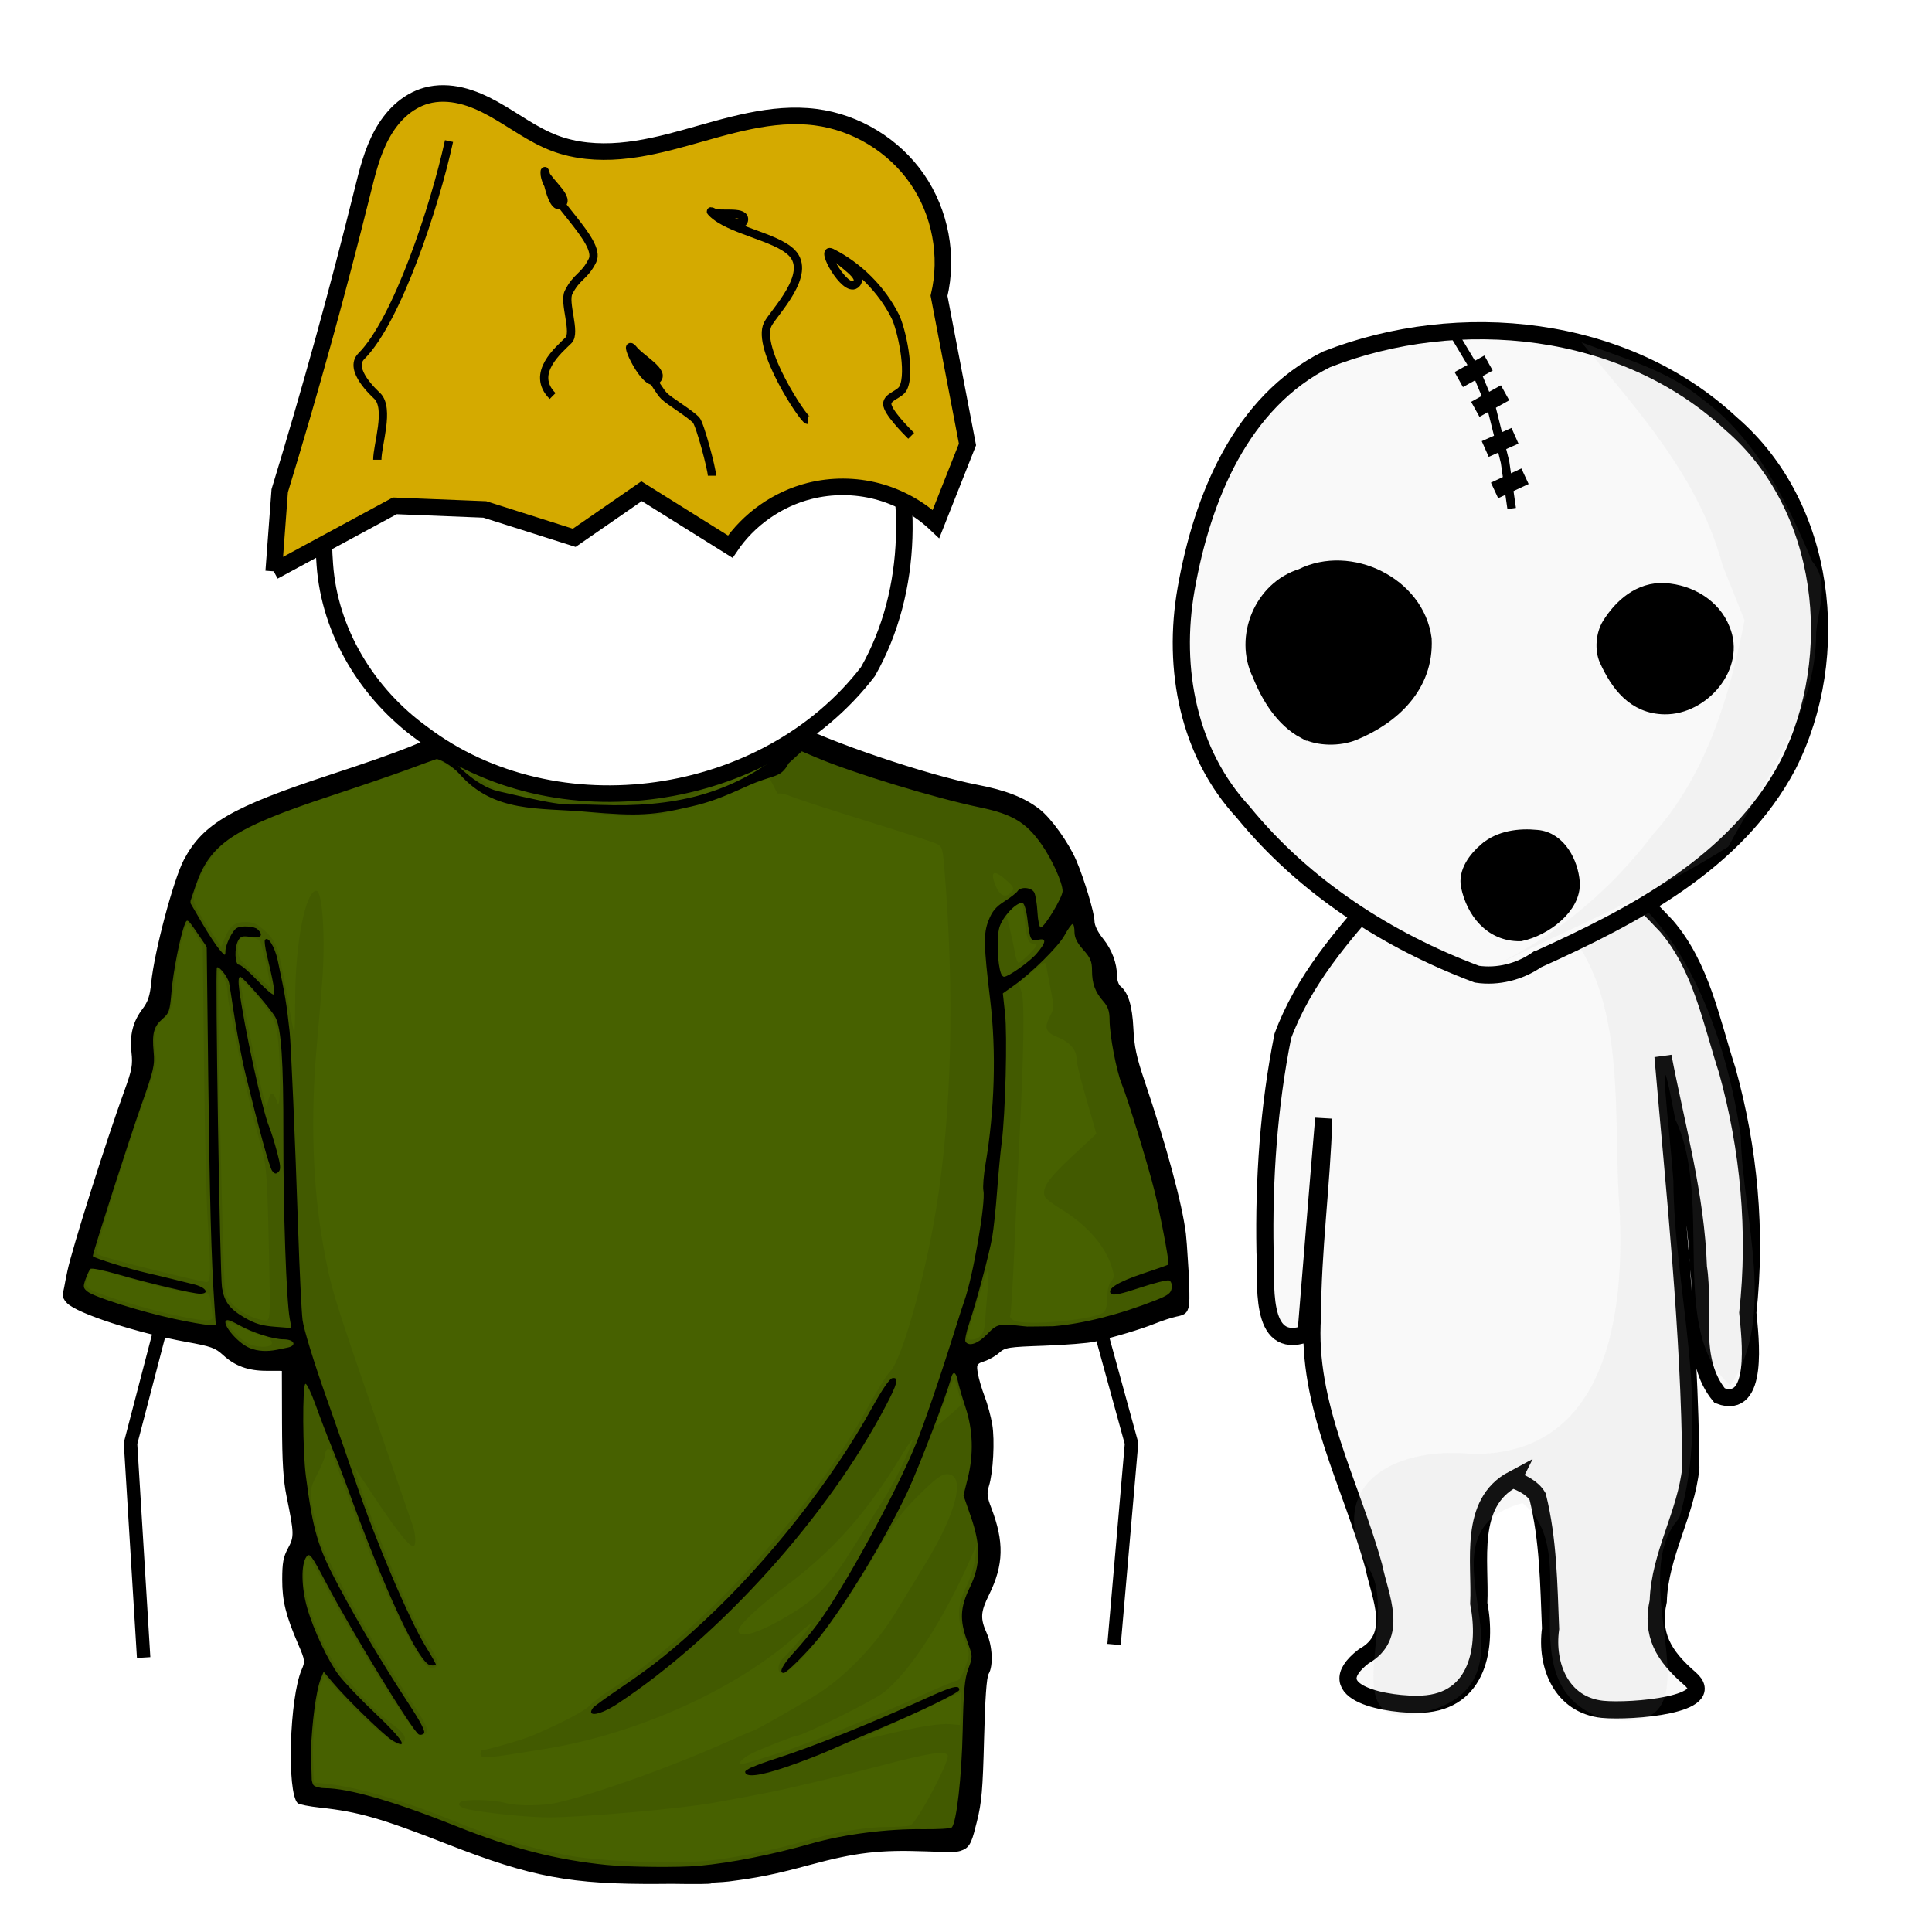 <?xml version="1.0" encoding="UTF-8" standalone="no"?>
<!-- Created with Inkscape (http://www.inkscape.org/) -->

<svg
   xmlns:dc="http://purl.org/dc/elements/1.1/"
   xmlns:cc="http://creativecommons.org/ns#"
   xmlns:rdf="http://www.w3.org/1999/02/22-rdf-syntax-ns#"
   xmlns:svg="http://www.w3.org/2000/svg"
   xmlns="http://www.w3.org/2000/svg"
   xmlns:xlink="http://www.w3.org/1999/xlink"
   xmlns:sodipodi="http://sodipodi.sourceforge.net/DTD/sodipodi-0.dtd"
   xmlns:inkscape="http://www.inkscape.org/namespaces/inkscape"
   width="144"
   height="144"
   id="svg2"
   version="1.1"
   inkscape:version="0.48.3.1 r9886"
   sodipodi:docname="icon-no-background.svg"
   inkscape:export-filename="/home/gandalf/Dropbox/code/octopress/source/favicon.png"
   inkscape:export-xdpi="90"
   inkscape:export-ydpi="90">
  <defs
     id="defs4">
    <linearGradient
       id="linearGradient3995">
      <stop
         style="stop-color:#ffffff;stop-opacity:0;"
         offset="0"
         id="stop3997" />
      <stop
         style="stop-color:#00ebff;stop-opacity:1;"
         offset="1"
         id="stop3999" />
    </linearGradient>
    <linearGradient
       id="linearGradient3985">
      <stop
         style="stop-color:#0f707e;stop-opacity:1;"
         offset="0"
         id="stop3987" />
      <stop
         style="stop-color:#000035;stop-opacity:1;"
         offset="1"
         id="stop3989" />
    </linearGradient>
    <inkscape:path-effect
       fuse_tolerance="0"
       vertical_pattern="false"
       prop_units="false"
       tang_offset="0"
       normal_offset="0"
       spacing="0"
       scale_y_rel="false"
       prop_scale="3"
       copytype="single_stretched"
       pattern="m -69.336,126.922 a 1.493,1.493 0 0 1 -2.986,0 1.493,1.493 0 1 1 2.986,0 z"
       is_visible="true"
       id="path-effect3965"
       effect="skeletal" />
    <linearGradient
       id="linearGradient3941">
      <stop
         style="stop-color:#bb7414;stop-opacity:1;"
         offset="0"
         id="stop3943" />
      <stop
         id="stop3949"
         offset="0.5"
         style="stop-color:#fdfbf8;stop-opacity:1;" />
      <stop
         style="stop-color:#eb8904;stop-opacity:1;"
         offset="1"
         id="stop3945" />
    </linearGradient>
    <inkscape:path-effect
       effect="skeletal"
       id="path-effect3933"
       is_visible="true"
       pattern="M 0,5 C 0,2.24 2.24,0 5,0 7.76,0 10,2.24 10,5 10,7.76 7.76,10 5,10 2.24,10 0,7.76 0,5 z"
       copytype="single_stretched"
       prop_scale="1"
       scale_y_rel="false"
       spacing="0"
       normal_offset="0"
       tang_offset="0"
       prop_units="false"
       vertical_pattern="false"
       fuse_tolerance="0" />
    <inkscape:path-effect
       effect="spiro"
       id="path-effect3931"
       is_visible="true" />
    <inkscape:path-effect
       effect="spiro"
       id="path-effect3927"
       is_visible="true" />
    <inkscape:path-effect
       effect="skeletal"
       id="path-effect3923"
       is_visible="true"
       pattern="M 0,5 C 0,2.24 2.24,0 5,0 7.76,0 10,2.24 10,5 10,7.76 7.76,10 5,10 2.24,10 0,7.76 0,5 z"
       copytype="single_stretched"
       prop_scale="1"
       scale_y_rel="false"
       spacing="0"
       normal_offset="0"
       tang_offset="0"
       prop_units="false"
       vertical_pattern="false"
       fuse_tolerance="0" />
    <inkscape:path-effect
       effect="spiro"
       id="path-effect3921"
       is_visible="true" />
    <inkscape:path-effect
       effect="skeletal"
       id="path-effect3913"
       is_visible="true"
       pattern="M 0,5 C 0,2.24 2.24,0 5,0 7.76,0 10,2.24 10,5 10,7.76 7.76,10 5,10 2.24,10 0,7.76 0,5 z"
       copytype="single_stretched"
       prop_scale="1"
       scale_y_rel="false"
       spacing="0"
       normal_offset="0"
       tang_offset="0"
       prop_units="false"
       vertical_pattern="false"
       fuse_tolerance="0" />
    <inkscape:path-effect
       effect="skeletal"
       id="path-effect3813"
       is_visible="true"
       pattern="m -71.336,124.922 a 1.493,1.493 0 0 1 -2.986,0 1.493,1.493 0 1 1 2.986,0 z"
       copytype="single_stretched"
       prop_scale="3"
       scale_y_rel="false"
       spacing="0"
       normal_offset="0"
       tang_offset="0"
       prop_units="false"
       vertical_pattern="false"
       fuse_tolerance="0" />
    <linearGradient
       id="linearGradient3785">
      <stop
         style="stop-color:#ffffff;stop-opacity:1;"
         offset="0"
         id="stop3787" />
      <stop
         style="stop-color:#ffffff;stop-opacity:0;"
         offset="1"
         id="stop3789" />
    </linearGradient>
    <linearGradient
       id="linearGradient3773">
      <stop
         style="stop-color:#ffffff;stop-opacity:0.337;"
         offset="0"
         id="stop3775" />
      <stop
         id="stop3783"
         offset="0.62"
         style="stop-color:#ffffff;stop-opacity:0.294;" />
      <stop
         id="stop3781"
         offset="0.63"
         style="stop-color:#000000;stop-opacity:0.235;" />
      <stop
         style="stop-color:#ffffff;stop-opacity:0;"
         offset="1"
         id="stop3777" />
    </linearGradient>
    <radialGradient
       inkscape:collect="always"
       xlink:href="#linearGradient3773"
       id="radialGradient3779"
       cx="10.452"
       cy="656.012"
       fx="10.452"
       fy="656.012"
       r="72"
       gradientUnits="userSpaceOnUse"
       gradientTransform="matrix(0,1.684,-2.009,0,1582.848,615.845)" />
    <linearGradient
       inkscape:collect="always"
       xlink:href="#linearGradient3785"
       id="linearGradient3791"
       x1="144.332"
       y1="652.694"
       x2="144.664"
       y2="687.865"
       gradientUnits="userSpaceOnUse"
       gradientTransform="translate(193.77,-18.581)" />
    <radialGradient
       inkscape:collect="always"
       xlink:href="#linearGradient3941"
       id="radialGradient3947"
       cx="-84.965"
       cy="811.167"
       fx="-84.965"
       fy="811.167"
       r="41.916"
       gradientTransform="matrix(1,0,0,0.976,-23.558,13.426)"
       gradientUnits="userSpaceOnUse" />
    <linearGradient
       inkscape:collect="always"
       xlink:href="#linearGradient3985"
       id="linearGradient3991"
       x1="70.341"
       y1="796.128"
       x2="70.341"
       y2="652.362"
       gradientUnits="userSpaceOnUse" />
    <radialGradient
       inkscape:collect="always"
       xlink:href="#linearGradient3995"
       id="radialGradient4001"
       cx="42.363"
       cy="-61.457"
       fx="42.363"
       fy="-61.457"
       r="57.404"
       gradientTransform="matrix(1,0,0,1.002,-0.785,-1.819)"
       gradientUnits="userSpaceOnUse" />
    <filter
       id="filter4003"
       inkscape:label="Simple blur"
       inkscape:menu="ABCs"
       inkscape:menu-tooltip="Simple Gaussian blur, same as the blur slider in Fill and Stroke dialog"
       color-interpolation-filters="sRGB">
      <feGaussianBlur
         id="feGaussianBlur4005"
         stdDeviation="0.2" />
    </filter>
    <radialGradient
       inkscape:collect="always"
       xlink:href="#linearGradient3941"
       id="radialGradient4015"
       gradientUnits="userSpaceOnUse"
       gradientTransform="matrix(1,0,0,0.976,-23.558,13.426)"
       cx="-84.965"
       cy="811.167"
       fx="-84.965"
       fy="811.167"
       r="41.916" />
    <radialGradient
       inkscape:collect="always"
       xlink:href="#linearGradient3773"
       id="radialGradient4019"
       gradientUnits="userSpaceOnUse"
       gradientTransform="matrix(0,1.791,-2.009,0,1389.079,633.317)"
       cx="10.452"
       cy="656.012"
       fx="10.452"
       fy="656.012"
       r="72" />
    <linearGradient
       inkscape:collect="always"
       xlink:href="#linearGradient3785"
       id="linearGradient4021"
       gradientUnits="userSpaceOnUse"
       gradientTransform="translate(-2.2851563e-6,-1.7558594e-5)"
       x1="144.332"
       y1="652.694"
       x2="144.664"
       y2="687.865" />
    <filter
       color-interpolation-filters="sRGB"
       id="filter4059"
       inkscape:collect="always">
      <feGaussianBlur
         id="feGaussianBlur4061"
         stdDeviation="27.619"
         inkscape:collect="always" />
    </filter>
    <inkscape:perspective
       sodipodi:type="inkscape:persp3d"
       inkscape:vp_x="0 : 526.18109 : 1"
       inkscape:vp_y="0 : 1000 : 0"
       inkscape:vp_z="744.09448 : 526.18109 : 1"
       inkscape:persp3d-origin="372.04724 : 350.78739 : 1"
       id="perspective3369" />
    <inkscape:perspective
       id="perspective3297"
       inkscape:persp3d-origin="0.5 : 0.33333333 : 1"
       inkscape:vp_z="1 : 0.5 : 1"
       inkscape:vp_y="0 : 1000 : 0"
       inkscape:vp_x="0 : 0.5 : 1"
       sodipodi:type="inkscape:persp3d" />
    <inkscape:perspective
       sodipodi:type="inkscape:persp3d"
       inkscape:vp_x="0 : 526.18109 : 1"
       inkscape:vp_y="0 : 1000 : 0"
       inkscape:vp_z="744.09448 : 526.18109 : 1"
       inkscape:persp3d-origin="372.04724 : 350.78739 : 1"
       id="perspective10561" />
    <inkscape:perspective
       id="perspective10508"
       inkscape:persp3d-origin="0.5 : 0.33333333 : 1"
       inkscape:vp_z="1 : 0.5 : 1"
       inkscape:vp_y="0 : 1000 : 0"
       inkscape:vp_x="0 : 0.5 : 1"
       sodipodi:type="inkscape:persp3d" />
    <linearGradient
       id="linearGradient5124">
      <stop
         style="stop-color:#ffffff;stop-opacity:1;"
         offset="0"
         id="stop5126" />
      <stop
         style="stop-color:#daf8f8;stop-opacity:1;"
         offset="1"
         id="stop5128" />
    </linearGradient>
    <linearGradient
       id="linearGradient5140">
      <stop
         id="stop5142"
         offset="0"
         style="stop-color:#f1fcfe;stop-opacity:1;" />
      <stop
         id="stop5144"
         offset="1"
         style="stop-color:#b8f2f2;stop-opacity:1;" />
    </linearGradient>
    <linearGradient
       id="linearGradient5156">
      <stop
         style="stop-color:#eafafd;stop-opacity:1;"
         offset="0"
         id="stop5158" />
      <stop
         style="stop-color:#6ae3e3;stop-opacity:1;"
         offset="1"
         id="stop5160" />
    </linearGradient>
    <linearGradient
       id="linearGradient4011">
      <stop
         style="stop-color:#faff25;stop-opacity:1;"
         offset="0"
         id="stop4013" />
      <stop
         style="stop-color:#ffa328;stop-opacity:1;"
         offset="1"
         id="stop4015" />
    </linearGradient>
    <linearGradient
       id="linearGradient5327">
      <stop
         style="stop-color:#ffffea;stop-opacity:1;"
         offset="0"
         id="stop5329" />
      <stop
         style="stop-color:#ffef5b;stop-opacity:1;"
         offset="1"
         id="stop5331" />
    </linearGradient>
    <radialGradient
       inkscape:collect="always"
       xlink:href="#linearGradient5311"
       id="radialGradient5317"
       cx="374.286"
       cy="324.623"
       fx="374.286"
       fy="324.623"
       r="377.143"
       gradientTransform="matrix(1,0,0,1.034,-868.571,-13.327)"
       gradientUnits="userSpaceOnUse" />
    <linearGradient
       id="linearGradient5311">
      <stop
         style="stop-color:#fff598;stop-opacity:1;"
         offset="0"
         id="stop5313" />
      <stop
         style="stop-color:#ffb713;stop-opacity:1;"
         offset="1"
         id="stop5315" />
    </linearGradient>
    <inkscape:perspective
       sodipodi:type="inkscape:persp3d"
       inkscape:vp_x="0 : 526.18109 : 1"
       inkscape:vp_y="0 : 1000 : 0"
       inkscape:vp_z="744.09448 : 526.18109 : 1"
       inkscape:persp3d-origin="372.04724 : 350.78739 : 1"
       id="perspective2899" />
    <inkscape:perspective
       id="perspective2934"
       inkscape:persp3d-origin="0.5 : 0.33333333 : 1"
       inkscape:vp_z="1 : 0.5 : 1"
       inkscape:vp_y="0 : 1000 : 0"
       inkscape:vp_x="0 : 0.5 : 1"
       sodipodi:type="inkscape:persp3d" />
    <linearGradient
       y2="121.274"
       x2="411.021"
       y1="-156.934"
       x1="289.392"
       gradientTransform="translate(-2991.452,-346.348)"
       gradientUnits="userSpaceOnUse"
       id="linearGradient3681"
       xlink:href="#linearGradient4349"
       inkscape:collect="always" />
    <linearGradient
       y2="237.337"
       x2="114.007"
       y1="-39.19"
       x1="41.236"
       gradientTransform="translate(-2986.601,-348.774)"
       gradientUnits="userSpaceOnUse"
       id="linearGradient3679"
       xlink:href="#linearGradient3513"
       inkscape:collect="always" />
    <linearGradient
       y2="-49.037"
       x2="728.345"
       y1="-343.42"
       x1="573.54"
       gradientTransform="translate(-2991.452,-346.348)"
       gradientUnits="userSpaceOnUse"
       id="linearGradient3677"
       xlink:href="#linearGradient4399"
       inkscape:collect="always" />
    <linearGradient
       y2="-277.438"
       x2="997.35"
       y1="-538.83"
       x1="784.176"
       gradientTransform="translate(-2991.452,-346.348)"
       gradientUnits="userSpaceOnUse"
       id="linearGradient3675"
       xlink:href="#linearGradient4427"
       inkscape:collect="always" />
    <linearGradient
       y2="-457.137"
       x2="1233.415"
       y1="-726.05"
       x1="1115.093"
       gradientTransform="translate(-2991.452,-346.348)"
       gradientUnits="userSpaceOnUse"
       id="linearGradient3673"
       xlink:href="#linearGradient4459"
       inkscape:collect="always" />
    <linearGradient
       y2="-632.826"
       x2="1566.867"
       y1="-977.035"
       x1="1505.913"
       gradientTransform="translate(-2991.452,-346.348)"
       gradientUnits="userSpaceOnUse"
       id="linearGradient3671"
       xlink:href="#linearGradient4483"
       inkscape:collect="always" />
    <linearGradient
       id="linearGradient3068">
      <stop
         style="stop-color:#d9bb7a;stop-opacity:1"
         offset="0"
         id="stop3070" />
      <stop
         id="stop3076"
         offset="0.5"
         style="stop-color:#fdd99b;stop-opacity:1" />
      <stop
         style="stop-color:#816647;stop-opacity:1"
         offset="1"
         id="stop3072" />
    </linearGradient>
    <linearGradient
       id="linearGradient4483">
      <stop
         style="stop-color:#cccccf;stop-opacity:1"
         offset="0"
         id="stop4485" />
      <stop
         id="stop4487"
         offset="0.34"
         style="stop-color:#aaaaaa;stop-opacity:1" />
      <stop
         id="stop4489"
         offset="0.657"
         style="stop-color:#666666;stop-opacity:1" />
      <stop
         style="stop-color:#333333;stop-opacity:1"
         offset="1"
         id="stop4491" />
    </linearGradient>
    <linearGradient
       id="linearGradient4459">
      <stop
         id="stop4461"
         offset="0"
         style="stop-color:#ffccff;stop-opacity:1" />
      <stop
         style="stop-color:#ff00ff;stop-opacity:1"
         offset="0.394"
         id="stop4463" />
      <stop
         style="stop-color:#ff00ff;stop-opacity:1"
         offset="0.655"
         id="stop4465" />
      <stop
         id="stop4467"
         offset="1"
         style="stop-color:#b06cc8;stop-opacity:1" />
    </linearGradient>
    <linearGradient
       id="linearGradient4427">
      <stop
         id="stop4429"
         offset="0"
         style="stop-color:#ccff99;stop-opacity:1" />
      <stop
         style="stop-color:#98fc66;stop-opacity:1"
         offset="0.25"
         id="stop4431" />
      <stop
         style="stop-color:#339900;stop-opacity:1"
         offset="0.639"
         id="stop4433" />
      <stop
         id="stop4435"
         offset="1"
         style="stop-color:#339900;stop-opacity:1" />
    </linearGradient>
    <linearGradient
       id="linearGradient4399">
      <stop
         id="stop4401"
         offset="0"
         style="stop-color:#ffff99;stop-opacity:1" />
      <stop
         style="stop-color:#fdca01;stop-opacity:1"
         offset="0.34"
         id="stop4403" />
      <stop
         style="stop-color:#fdca01;stop-opacity:1"
         offset="0.657"
         id="stop4405" />
      <stop
         id="stop4407"
         offset="1"
         style="stop-color:#986601;stop-opacity:1" />
    </linearGradient>
    <linearGradient
       id="linearGradient4349">
      <stop
         id="stop4351"
         offset="0"
         style="stop-color:#b3defd;stop-opacity:1" />
      <stop
         style="stop-color:#0197fd;stop-opacity:1"
         offset="0.25"
         id="stop4353" />
      <stop
         style="stop-color:#0197fd;stop-opacity:1"
         offset="0.5"
         id="stop4355" />
      <stop
         id="stop4357"
         offset="1"
         style="stop-color:#013397;stop-opacity:1" />
    </linearGradient>
    <linearGradient
       id="linearGradient3513">
      <stop
         style="stop-color:#fb8b00;stop-opacity:1"
         offset="0"
         id="stop3515" />
      <stop
         id="stop3523"
         offset="0.25"
         style="stop-color:#fd3301;stop-opacity:1" />
      <stop
         id="stop3521"
         offset="0.5"
         style="stop-color:#f44800;stop-opacity:1" />
      <stop
         style="stop-color:#d40000;stop-opacity:1"
         offset="1"
         id="stop3517" />
    </linearGradient>
    <linearGradient
       id="linearGradient3482">
      <stop
         style="stop-color:#565248;stop-opacity:1"
         offset="0"
         id="stop3484" />
      <stop
         id="stop3492"
         offset="0.25"
         style="stop-color:#d9bb7a;stop-opacity:1" />
      <stop
         id="stop3490"
         offset="0.5"
         style="stop-color:#816647;stop-opacity:1" />
      <stop
         style="stop-color:#816647;stop-opacity:1"
         offset="1"
         id="stop3486" />
    </linearGradient>
    <linearGradient
       id="linearGradient3470">
      <stop
         style="stop-color:#015a01;stop-opacity:1"
         offset="0"
         id="stop3472" />
      <stop
         id="stop3480"
         offset="0.25"
         style="stop-color:#339900;stop-opacity:1" />
      <stop
         id="stop3478"
         offset="0.5"
         style="stop-color:#98fc66;stop-opacity:1" />
      <stop
         style="stop-color:#339900;stop-opacity:1"
         offset="1"
         id="stop3474" />
    </linearGradient>
    <linearGradient
       inkscape:collect="always"
       xlink:href="#linearGradient3068"
       id="linearGradient3074"
       x1="1332.516"
       y1="840.81"
       x2="1337.427"
       y2="1284.922"
       gradientUnits="userSpaceOnUse" />
    <linearGradient
       inkscape:collect="always"
       xlink:href="#linearGradient3985"
       id="linearGradient3222"
       gradientUnits="userSpaceOnUse"
       x1="70.341"
       y1="796.128"
       x2="70.341"
       y2="652.362" />
    <radialGradient
       inkscape:collect="always"
       xlink:href="#linearGradient3995"
       id="radialGradient3224"
       gradientUnits="userSpaceOnUse"
       gradientTransform="matrix(1,0,0,1.002,-0.785,-1.819)"
       cx="42.363"
       cy="-61.457"
       fx="42.363"
       fy="-61.457"
       r="57.404" />
    <filter
       color-interpolation-filters="sRGB"
       inkscape:collect="always"
       id="filter3894">
      <feGaussianBlur
         inkscape:collect="always"
         stdDeviation="0.37"
         id="feGaussianBlur3896" />
    </filter>
    <filter
       color-interpolation-filters="sRGB"
       inkscape:collect="always"
       id="filter3902">
      <feGaussianBlur
         inkscape:collect="always"
         stdDeviation="0.278"
         id="feGaussianBlur3904" />
    </filter>
    <inkscape:path-effect
       effect="spiro"
       id="path-effect8063-3"
       is_visible="true" />
  </defs>
  <sodipodi:namedview
     id="base"
     pagecolor="#ffffff"
     bordercolor="#666666"
     borderopacity="1.0"
     inkscape:pageopacity="0.0"
     inkscape:pageshadow="2"
     inkscape:zoom="3.0138889"
     inkscape:cx="10.662918"
     inkscape:cy="76.689229"
     inkscape:document-units="px"
     inkscape:current-layer="layer1"
     showgrid="false"
     fit-margin-top="0"
     fit-margin-left="0"
     fit-margin-right="0"
     fit-margin-bottom="0"
     inkscape:window-width="1920"
     inkscape:window-height="1056"
     inkscape:window-x="1918"
     inkscape:window-y="-3"
     inkscape:window-maximized="1" />
  <g
     inkscape:label="Layer 1"
     inkscape:groupmode="layer"
     id="layer1"
     transform="translate(0,-652.362)">
    <g
       id="g4003"
       transform="matrix(1.28,0,0,1.28,-15.468,529.02)">
      <path
         sodipodi:nodetypes="ccscccccccccccccccccscccc"
         inkscape:connector-curvature="0"
         id="path3018"
         d="m 100.182,182.499 c -2.618,1.395 -1.874,4.789 -1.989,7.232 0.486,2.479 -8.67e-4,5.706 -3.307,5.863 -1.88,0.089 -6.175,-0.62 -3.398,-2.783 2.11,-1.176 0.953,-3.459 0.59,-5.244 -1.322,-4.8 -3.929,-9.41 -3.569,-14.535 0.003,-3.859 0.541,-7.692 0.657,-11.546 -0.359,4.179 -0.686,8.361 -1.032,12.541 -2.81,1.01 -2.283,-3.114 -2.386,-4.789 -0.078,-4.199 0.211,-8.434 1.035,-12.55 1.19,-3.224 3.477,-5.892 5.749,-8.403 3.082,-2.377 7.348,-3.005 11.08,-2.128 2.285,0.637 3.928,2.472 5.512,4.13 2.03,2.363 2.599,5.516 3.535,8.395 1.275,4.58 1.718,9.392 1.2,14.119 0.142,1.47 0.671,5.693 -1.64,4.827 -1.735,-2.112 -0.846,-5.006 -1.239,-7.488 -0.14,-4.164 -1.279,-8.196 -2.06,-12.265 0.685,7.971 1.554,15.947 1.622,23.953 -0.274,2.674 -1.813,5.061 -1.898,7.768 -0.426,1.935 0.296,3.175 1.843,4.51 1.771,1.528 -3.401,1.95 -5.084,1.79 -2.402,-0.25 -3.322,-2.568 -3.029,-4.691 -0.105,-2.575 -0.129,-5.181 -0.752,-7.697 -0.314,-0.528 -0.901,-0.78 -1.44,-1.008 z"
         style="fill:#f9f9f9;stroke:#000000;stroke-width:1px;stroke-linecap:butt;stroke-linejoin:miter;stroke-opacity:1" />
      <path
         inkscape:connector-curvature="0"
         id="path3851"
         d="m 100.752,146.14 c -3.724,-1.295 -3.333,2.885 0.154,2.357 6.316,3.678 5.01,11.952 5.474,18.119 0.348,6.113 -0.648,14.51 -8.566,14.408 -4.721,-0.477 -8.856,1.954 -5.869,6.924 1.535,3.213 -2.552,10.172 3.985,7.821 5.889,-2.39 -1.714,-10.107 4.808,-11.88 3.745,2.931 -0.98,10.351 4.487,12.464 7.717,1.68 1.134,-7.771 4.638,-11.587 1.897,-6.436 -0.3,-13.107 -0.338,-19.66 -0.189,-2.705 -1.104,-10.065 0.109,-3.569 2.267,4.754 -0.453,12.41 3.215,15.491 2.709,-3.958 0.71,-9.793 0.6,-14.503 -0.975,-6.833 -4.451,-16.295 -12.696,-16.385 z"
         style="opacity:0.32;fill:#b5b5b5;fill-opacity:1;stroke:none;filter:url(#filter3894)" />
      <path
         sodipodi:nodetypes="ccccsccc"
         inkscape:connector-curvature="0"
         id="path3024"
         d="m 101.585,152.244 c 5.629,-2.538 11.617,-5.651 14.616,-11.337 3.225,-6.376 2.255,-15.084 -3.311,-19.871 -6.206,-5.793 -15.84,-6.768 -23.563,-3.747 -4.958,2.479 -7.232,8.024 -8.174,13.359 -0.828,4.691 0.151,9.578 3.321,13.001 3.531,4.34 8.408,7.495 13.611,9.439 1.218,0.182 2.492,-0.144 3.499,-0.844 z"
         style="fill:#f9f9f9;stroke:#000000;stroke-width:1px;stroke-linecap:butt;stroke-linejoin:miter;stroke-opacity:1" />
      <path
         sodipodi:nodetypes="sscccs"
         inkscape:connector-curvature="0"
         id="path3031"
         d="m 88.066,138.885 c 0.797,0.429 1.999,0.435 2.836,0.089 2.232,-0.923 4.178,-2.72 4.049,-5.4 -0.411,-3.138 -4.266,-5.006 -7.051,-3.605 -2.284,0.7 -3.45,3.489 -2.405,5.625 0.523,1.313 1.336,2.627 2.57,3.292 z"
         style="fill:#000000;stroke:#000000;stroke-width:1px;stroke-linecap:butt;stroke-linejoin:miter;stroke-opacity:1" />
      <path
         sodipodi:nodetypes="sscsss"
         inkscape:connector-curvature="0"
         id="path3033"
         d="m 105.704,134.748 c 0.643,1.413 1.584,2.682 3.31,2.708 2.134,0.033 4.209,-2.324 3.312,-4.428 -0.509,-1.303 -1.866,-2.126 -3.306,-2.214 -1.418,-0.087 -2.502,0.9 -3.165,1.964 -0.337,0.54 -0.409,1.403 -0.151,1.97 z"
         style="fill:#000000;stroke:#000000;stroke-width:1px;stroke-linecap:butt;stroke-linejoin:miter;stroke-opacity:1" />
      <path
         sodipodi:nodetypes="sscscs"
         inkscape:connector-curvature="0"
         id="path3035"
         d="m 98.668,145.896 c -0.606,0.516 -1.178,1.282 -1.012,2.06 0.301,1.409 1.286,2.737 2.949,2.713 1.36,-0.282 3.077,-1.549 2.968,-2.94 -0.083,-1.055 -0.751,-2.446 -2.011,-2.544 -1.031,-0.103 -2.117,0.049 -2.894,0.711 z"
         style="fill:#000000;stroke:#000000;stroke-width:1px;stroke-linecap:butt;stroke-linejoin:miter;stroke-opacity:1" />
      <path
         inkscape:connector-curvature="0"
         id="path3880"
         d="m 104.168,116.293 c 3.281,3.941 6.867,7.911 8.222,12.99 0.426,1.066 0.853,2.132 1.279,3.198 -0.875,4.458 -2.224,8.98 -5.31,12.442 -2.481,3.287 -5.736,6.001 -9.46,7.771 4.642,-2.269 9.432,-4.273 13.82,-7.026 2.132,-3.946 5.124,-7.762 5.12,-12.464 0.116,-1.419 0.805,-2.922 -0.234,-4.164 -1.497,-3.518 -3.228,-7.105 -6.387,-9.434 -2.029,-1.69 -4.633,-2.385 -7.051,-3.312 z"
         style="opacity:0.32;fill:#b5b5b5;fill-opacity:1;stroke:none;filter:url(#filter3902)" />
      <path
         inkscape:connector-curvature="0"
         id="path3915"
         d="m 96.836,115.961 1.155,1.925 0.963,2.31 0.77,3.08 0.385,2.695"
         style="fill:none;stroke:#000000;stroke-width:0.5;stroke-linecap:butt;stroke-linejoin:miter;stroke-miterlimit:4;stroke-opacity:1;stroke-dasharray:none" />
      <path
         inkscape:connector-curvature="0"
         id="path3917"
         d="m 97.028,118.464 1.733,-0.963"
         style="fill:none;stroke:#000000;stroke-width:1px;stroke-linecap:butt;stroke-linejoin:miter;stroke-opacity:1" />
      <path
         inkscape:connector-curvature="0"
         id="path3919"
         d="m 97.991,120.197 1.733,-0.963"
         style="fill:none;stroke:#000000;stroke-width:1px;stroke-linecap:butt;stroke-linejoin:miter;stroke-opacity:1" />
      <path
         inkscape:connector-curvature="0"
         id="path3921"
         d="m 98.569,122.507 1.733,-0.77"
         style="fill:none;stroke:#000000;stroke-width:1px;stroke-linecap:butt;stroke-linejoin:miter;stroke-opacity:1" />
      <path
         sodipodi:nodetypes="cc"
         inkscape:connector-curvature="0"
         id="path3923"
         d="m 99.111,124.918 1.774,-0.826"
         style="fill:none;stroke:#000000;stroke-width:1px;stroke-linecap:butt;stroke-linejoin:miter;stroke-opacity:1" />
    </g>
    <g
       id="g5331"
       transform="translate(-64.934,797.868)">
      <path
         inkscape:connector-curvature="0"
         id="path4988"
         d="m 145.688,-50.957 3.584,13.032 -1.303,14.987"
         style="fill:none;stroke:#000000;stroke-width:1px;stroke-linecap:butt;stroke-linejoin:miter;stroke-opacity:1" />
      <path
         inkscape:connector-curvature="0"
         id="path4986"
         d="m 78.573,-52.912 -3.91,14.987 0.977,15.964"
         style="fill:none;stroke:#000000;stroke-width:1px;stroke-linecap:butt;stroke-linejoin:miter;stroke-opacity:1" />
      <g
         transform="translate(187.065,-80.171)"
         id="g4981">
        <path
           inkscape:connector-curvature="0"
           d="m -65.646,-11.642 c 0.373,-0.002 1.929,0.784 2.662,1.345 0.415,0.318 4.76,1.906 7.745,2.831 3.377,1.047 4.345,1.302 6.155,1.631 2.834,0.515 4.449,1.707 5.756,4.245 0.37,0.719 0.81,1.87 0.975,2.559 0.165,0.689 0.379,1.331 0.475,1.424 0.096,0.093 0.173,0.502 0.173,0.91 0,0.713 0.079,0.866 1.212,2.338 0.16,0.207 0.357,0.909 0.439,1.562 0.108,0.862 0.265,1.311 0.579,1.631 0.363,0.371 0.461,0.737 0.604,2.283 0.185,1.995 0.272,2.338 1.547,6.224 0.981,2.991 1.785,5.941 2.32,8.497 0.409,1.953 0.748,4.835 0.622,5.307 -0.044,0.164 -0.429,0.42 -0.856,0.569 -0.427,0.149 -1.246,0.434 -1.82,0.635 -3.215,1.12 -4.244,1.31 -7.5,1.383 l -3.133,0.069 -0.655,0.628 c -0.571,0.547 -0.769,0.628 -1.579,0.628 -0.51,1e-6 -0.928,0.057 -0.928,0.131 5.75e-4,0.362 0.998,3.938 1.209,4.335 0.38,0.715 0.516,2.985 0.266,4.39 -0.335,1.883 -0.292,2.526 0.291,4.379 0.619,1.965 0.559,2.613 -0.446,4.807 -0.669,1.462 -0.71,2.183 -0.198,3.428 0.426,1.037 0.478,1.994 0.14,2.562 -0.159,0.266 -0.268,1.783 -0.345,4.773 -0.115,4.43 -0.45,6.944 -0.993,7.48 -0.181,0.178 -0.491,0.195 -1.338,0.066 -1.246,-0.19 -5.418,0.016 -6.889,0.341 -0.514,0.114 -1.945,0.476 -3.176,0.803 -2.244,0.596 -5.503,1.256 -6.903,1.397 -0.411,0.041 -2.556,0.054 -4.763,0.028 -3.251,-0.039 -4.384,-0.123 -5.972,-0.438 -3.319,-0.658 -4.981,-1.164 -8.598,-2.624 -3.979,-1.607 -6.893,-2.458 -9.188,-2.683 -0.938,-0.092 -1.314,-0.208 -1.446,-0.445 -0.238,-0.426 -0.229,-4.255 0.014,-6.014 0.106,-0.77 0.37,-1.894 0.586,-2.497 l 0.392,-1.093 -0.687,-1.538 c -1.327,-2.962 -1.521,-5.301 -0.55,-6.673 0.362,-0.511 0.444,-0.791 0.349,-1.214 -1.1,-4.911 -1.275,-9.033 -0.54,-12.787 l 0.119,-0.603 -1.284,0.138 c -2.32,0.251 -3.309,-0.001 -4.432,-1.135 -0.403,-0.407 -0.769,-0.572 -1.493,-0.666 -2.282,-0.296 -5.282,-1.043 -7.68,-1.914 -2.229,-0.809 -2.188,-0.742 -1.59,-2.635 0.203,-0.642 0.629,-2.056 0.946,-3.138 0.764,-2.611 1.865,-6.016 3.007,-9.29 0.836,-2.396 0.919,-2.777 0.809,-3.686 -0.156,-1.291 0.129,-2.312 0.809,-2.893 0.491,-0.419 0.543,-0.583 0.658,-2.131 0.118,-1.586 0.841,-4.818 1.241,-5.535 0.101,-0.181 0.183,-0.529 0.183,-0.776 0,-0.247 0.226,-1.029 0.5,-1.738 0.755,-1.954 2.18,-3.327 4.623,-4.459 1.034,-0.479 3.014,-1.241 4.4,-1.697 7.528,-2.474 9.033,-3.064 10.922,-4.266 0.883,-0.562 1.151,-0.654 1.471,-0.507 1.683,0.774 6.512,1.462 10.27,1.462 3.764,-4.08e-5 6.403,-0.498 9.159,-1.728 0.513,-0.229 1.123,-0.416 1.353,-0.417 z"
           id="path4972"
           style="fill:#476100;fill-opacity:1" />
        <path
           inkscape:connector-curvature="0"
           d="m -65.646,-11.642 c 0.373,-0.002 1.929,0.784 2.662,1.345 0.415,0.318 4.76,1.906 7.745,2.831 3.377,1.047 4.345,1.302 6.155,1.631 2.834,0.515 4.449,1.707 5.756,4.245 0.37,0.719 0.81,1.87 0.975,2.559 0.165,0.689 0.379,1.331 0.475,1.424 0.096,0.093 0.173,0.502 0.173,0.91 0,0.713 0.079,0.866 1.212,2.338 0.16,0.207 0.357,0.909 0.439,1.562 0.108,0.862 0.265,1.311 0.579,1.631 0.363,0.371 0.461,0.737 0.604,2.283 0.185,1.995 0.272,2.338 1.547,6.224 0.981,2.991 1.785,5.941 2.32,8.497 0.409,1.953 0.748,4.835 0.622,5.307 -0.044,0.164 -0.429,0.42 -0.856,0.569 -0.427,0.149 -1.246,0.434 -1.82,0.635 -3.215,1.12 -4.244,1.31 -7.5,1.383 l -3.133,0.069 -0.655,0.628 c -0.571,0.547 -0.769,0.628 -1.579,0.628 -0.51,1e-6 -0.928,0.057 -0.928,0.131 5.75e-4,0.362 0.998,3.938 1.209,4.335 0.38,0.715 0.516,2.985 0.266,4.39 -0.335,1.883 -0.292,2.526 0.291,4.379 0.619,1.965 0.559,2.613 -0.446,4.807 -0.669,1.462 -0.71,2.183 -0.198,3.428 0.426,1.037 0.478,1.994 0.14,2.562 -0.159,0.266 -0.268,1.783 -0.345,4.773 -0.115,4.43 -0.45,6.944 -0.993,7.48 -0.181,0.178 -0.491,0.195 -1.338,0.066 -1.246,-0.19 -5.418,0.016 -6.889,0.341 -0.514,0.114 -1.945,0.476 -3.176,0.803 -2.244,0.596 -5.503,1.256 -6.903,1.397 -0.411,0.041 -2.556,0.054 -4.763,0.028 -3.251,-0.039 -4.384,-0.123 -5.972,-0.438 -3.319,-0.658 -4.981,-1.164 -8.598,-2.624 -3.979,-1.607 -6.893,-2.458 -9.188,-2.683 -0.938,-0.092 -1.314,-0.208 -1.446,-0.445 -0.238,-0.426 -0.229,-4.255 0.014,-6.014 0.106,-0.77 0.37,-1.894 0.586,-2.497 l 0.392,-1.093 -0.687,-1.538 c -1.327,-2.962 -1.521,-5.301 -0.55,-6.673 0.362,-0.511 0.444,-0.791 0.349,-1.214 -1.1,-4.911 -1.275,-9.033 -0.54,-12.787 l 0.119,-0.603 -1.284,0.138 c -2.32,0.251 -3.309,-0.001 -4.432,-1.135 -0.403,-0.407 -0.769,-0.572 -1.493,-0.666 -2.282,-0.296 -5.282,-1.043 -7.68,-1.914 -2.229,-0.809 -2.188,-0.742 -1.59,-2.635 0.203,-0.642 0.629,-2.056 0.946,-3.138 0.764,-2.611 1.865,-6.016 3.007,-9.29 0.836,-2.396 0.919,-2.777 0.809,-3.686 -0.156,-1.291 0.129,-2.312 0.809,-2.893 0.491,-0.419 0.543,-0.583 0.658,-2.131 0.118,-1.586 0.841,-4.818 1.241,-5.535 0.101,-0.181 0.183,-0.529 0.183,-0.776 0,-0.247 0.226,-1.029 0.5,-1.738 0.755,-1.954 2.18,-3.327 4.623,-4.459 1.034,-0.479 3.014,-1.241 4.4,-1.697 7.528,-2.474 9.033,-3.064 10.922,-4.266 0.883,-0.562 1.151,-0.654 1.471,-0.507 1.683,0.774 6.512,1.462 10.27,1.462 3.764,-4.08e-5 6.403,-0.498 9.159,-1.728 0.513,-0.229 1.123,-0.416 1.353,-0.417 z m 0.252,0.714 c -0.108,0 -0.364,0.313 -0.568,0.697 -0.673,1.264 -2.775,2.927 -3.961,3.864 -2.322,1.836 -4.919,1.497 -7.004,1.073 -2.253,-0.458 -4.211,0.485 -6.184,-1.12 -0.976,-0.794 -2.819,-2.753 -3.41,-3.621 l -0.302,-0.438 -0.773,0.49 c -0.425,0.27 -0.773,0.573 -0.773,0.672 0,0.426 1.909,1.994 3.174,2.819 0.999,0.652 5.136,1.021 8.519,1.646 4.103,0.758 4.515,-0.127 9.042,-1.512 2.27,-0.694 4.09,-2.546 4.09,-3.384 0,-0.252 -1.457,-1.186 -1.849,-1.186 z m -24.178,2.145 c -0.028,0 -0.631,0.231 -1.338,0.51 -0.707,0.279 -1.791,0.674 -2.407,0.879 -0.616,0.206 -2.706,0.9 -4.644,1.545 -4.149,1.38 -6.239,2.312 -7.411,3.3 -0.906,0.764 -1.866,2.31 -2.212,3.559 -0.237,0.853 -0.165,1.04 1.176,3.079 l 0.755,1.148 0.259,-0.614 c 0.404,-0.957 0.761,-1.238 1.561,-1.238 0.573,0 0.865,0.135 1.461,0.672 0.858,0.775 1.034,1.301 1.68,5.052 0.229,1.329 0.449,2.449 0.489,2.49 0.04,0.041 0.072,-1.029 0.072,-2.379 0,-4.228 0.763,-8.162 1.579,-8.162 0.467,0 0.691,3.615 0.428,6.89 -0.11,1.369 -0.23,2.784 -0.417,4.921 -0.446,5.086 -0.275,10.248 0.478,14.49 0.582,3.276 0.73,3.773 3.91,12.956 1.435,4.143 2.693,7.781 2.795,8.083 0.224,0.664 0.245,1.507 0.036,1.507 -0.384,0 -1.416,-1.363 -3.928,-5.19 l -0.41,-0.624 0.126,0.535 c 0.206,0.862 1.07,3.18 2.367,6.352 1.391,3.403 2.187,5.071 3.058,6.4 0.681,1.04 0.763,1.431 0.331,1.59 -0.507,0.187 -1.036,-0.509 -2.335,-3.069 -1.472,-2.901 -2.452,-5.272 -4.554,-11.004 -0.343,-0.935 -0.683,-1.839 -0.755,-2.01 -0.159,-0.376 -0.468,-0.242 -0.468,0.203 0,0.175 -0.266,0.827 -0.59,1.448 -0.64,1.227 -0.64,1.261 0.022,4.386 0.329,1.555 4.169,8.431 7.227,12.945 1.039,1.534 1.177,2.083 0.525,2.083 -0.258,0 -0.692,-0.461 -1.425,-1.521 -1.513,-2.187 -4.1,-6.483 -5.623,-9.335 -0.722,-1.353 -1.379,-2.422 -1.457,-2.376 -0.291,0.172 -0.383,1.532 -0.173,2.535 0.44,2.098 1.586,4.725 2.594,5.955 1.375,1.679 2.9,3.236 3.878,3.959 0.737,0.545 0.997,0.853 0.957,1.124 -0.031,0.205 -0.184,0.396 -0.338,0.424 -0.427,0.078 -2.528,-1.696 -4.194,-3.538 l -1.489,-1.648 -0.216,0.51 c -0.344,0.826 -0.668,3.954 -0.601,5.79 l 0.061,1.7 0.561,0.048 c 2.46,0.21 6.03,1.238 10.08,2.904 2.701,1.11 5.649,1.988 8.407,2.5 2.299,0.427 7.921,0.626 10.353,0.369 1.959,-0.207 4.998,-0.821 7.09,-1.435 2.338,-0.685 4.586,-1.076 6.227,-1.079 0.733,-0.001 1.503,-0.047 1.709,-0.1 0.473,-0.123 3.029,-4.91 2.806,-5.255 -0.219,-0.34 -1.419,-0.152 -4.954,0.779 -2.525,0.666 -6.588,1.643 -8.119,1.952 -1.261,0.254 -2.208,0.432 -4.389,0.824 -2.506,0.45 -9.769,1.09 -12.317,1.086 -1.821,-0.003 -5.849,-0.459 -6.36,-0.721 -0.302,-0.155 -0.347,-0.257 -0.183,-0.414 0.251,-0.241 2.426,-0.199 3.389,0.066 0.856,0.235 2.766,0.22 3.853,-0.031 2.932,-0.678 8.536,-2.685 12.619,-4.517 1.01,-0.453 1.871,-0.824 1.914,-0.824 0.171,0 3.743,-2.034 4.993,-2.845 2.049,-1.328 4.294,-3.7 5.698,-6.014 0.656,-1.081 1.639,-2.694 2.184,-3.583 2.371,-3.872 3.055,-6.7 1.622,-6.7 -0.405,0 -0.861,0.339 -2.104,1.569 -1.317,1.302 -1.853,2.027 -3.151,4.248 -1.99,3.406 -3.648,5.799 -5.231,7.555 -1.328,1.474 -2.072,1.858 -2.072,1.069 0,-0.238 0.181,-0.585 0.399,-0.772 0.483,-0.416 2.029,-2.321 2.029,-2.5 0,-0.071 -0.44,0.271 -0.978,0.759 -4.452,4.031 -11.827,7.392 -18.713,8.528 -4.595,0.758 -4.946,0.784 -4.946,0.386 0,-0.148 0.044,-0.269 0.097,-0.269 0.345,0 3.099,-0.795 3.806,-1.1 2.169,-0.934 3.875,-1.83 4.216,-2.214 0.205,-0.231 0.961,-0.797 1.68,-1.259 6.812,-4.376 14.887,-13.278 19.141,-21.101 0.642,-1.181 1.352,-2.321 1.579,-2.535 0.85,-0.797 2.578,-6.865 3.428,-12.049 1.185,-7.222 1.4,-16.205 0.615,-25.58 -0.116,-1.382 -0.168,-1.535 -0.594,-1.731 -0.257,-0.118 -2.606,-0.881 -5.223,-1.693 -2.618,-0.812 -5.11,-1.624 -5.536,-1.804 -0.427,-0.18 -0.891,-0.283 -1.029,-0.228 -0.138,0.056 -0.784,-1.94 -1.227,-1.411 -0.979,1.17 -3.151,0.99 -4.623,1.754 -2.42,1.256 -4.767,1.516 -7.403,1.171 -4.851,-0.637 -7.394,-1.315 -10.544,-3.134 -0.772,-0.446 -1.613,-0.983 -1.641,-0.983 z m 41.65,8.528 c -0.261,-0.044 -0.274,0.271 -0.007,0.921 0.329,0.803 0.763,0.969 1.202,0.462 0.216,-0.249 0.152,-0.369 -0.464,-0.91 -0.328,-0.288 -0.573,-0.446 -0.73,-0.472 z m 1.907,2.207 c -0.082,0 -0.371,0.185 -0.64,0.407 l -0.489,0.403 0.284,1.162 c 0.156,0.639 0.331,1.462 0.392,1.831 0.061,0.369 0.178,0.672 0.255,0.672 0.176,0 1.335,-1.135 1.335,-1.307 0,-0.069 -0.116,-0.124 -0.259,-0.124 -0.355,0 -0.497,-0.415 -0.622,-1.835 -0.059,-0.664 -0.173,-1.21 -0.255,-1.21 z m -62.137,1.61 c -0.245,0 -0.753,2.288 -1.004,4.517 -0.216,1.916 -0.276,2.12 -0.73,2.462 -0.643,0.485 -0.874,1.322 -0.683,2.479 0.134,0.814 0.073,1.144 -0.507,2.755 -1.696,4.71 -4.014,12.166 -3.835,12.328 0.191,0.173 1.783,0.618 5.061,1.417 1.583,0.386 2.989,0.703 3.126,0.703 0.305,0 0.319,-0.898 0.072,-4.593 -0.098,-1.459 -0.221,-6.662 -0.273,-11.559 l -0.097,-8.904 -0.489,-0.803 c -0.27,-0.442 -0.558,-0.803 -0.64,-0.803 z m 4.346,0.931 c -0.479,0.003 -0.613,0.285 -0.59,1.038 0.016,0.53 0.204,0.791 1.22,1.693 l 1.198,1.066 -0.119,-0.797 c -0.065,-0.439 -0.186,-1.039 -0.27,-1.335 -0.084,-0.295 -0.205,-0.754 -0.266,-1.021 -0.088,-0.384 -0.252,-0.511 -0.784,-0.607 -0.149,-0.027 -0.278,-0.039 -0.389,-0.038 z m 59.532,1.952 c -0.13,-9.931e-4 -0.402,0.196 -0.935,0.655 l -0.986,0.848 0.216,0.714 c 0.222,0.742 0.158,4.489 -0.194,11.452 -0.095,1.87 -0.261,5.436 -0.367,7.924 -0.106,2.488 -0.241,4.596 -0.299,4.686 -0.058,0.09 0.061,0.248 0.263,0.352 0.894,0.459 6.252,-0.058 6.767,-0.652 0.121,-0.14 0.216,-0.631 0.212,-1.093 -0.004,-0.504 0.11,-0.967 0.281,-1.155 0.242,-0.267 0.249,-0.426 0.05,-1.072 -0.488,-1.586 -1.87,-3.16 -3.802,-4.331 -0.596,-0.361 -1.131,-0.773 -1.187,-0.914 -0.247,-0.617 0.217,-1.311 1.989,-2.966 l 1.849,-1.724 -0.194,-0.69 c -0.107,-0.38 -0.439,-1.53 -0.737,-2.555 -0.298,-1.026 -0.543,-2.075 -0.543,-2.331 0,-0.681 -0.493,-1.246 -1.421,-1.628 -0.912,-0.375 -1.019,-0.708 -0.525,-1.624 0.264,-0.489 0.262,-0.682 0.004,-2.004 -0.157,-0.805 -0.309,-1.602 -0.338,-1.772 -0.013,-0.076 -0.041,-0.12 -0.101,-0.121 z m -61.525,0.545 c -0.013,-3.311e-4 -0.026,0.004 -0.036,0.014 -0.159,0.152 0.318,23.332 0.493,23.966 0.199,0.723 0.978,1.449 1.993,1.855 0.359,0.144 0.815,0.262 1.014,0.262 0.354,0 0.361,-0.136 0.237,-5.683 -0.107,-4.835 -0.181,-5.879 -0.496,-7.021 -0.568,-2.057 -0.818,-3.036 -1.076,-4.207 -0.13,-0.59 -0.3,-1.315 -0.381,-1.61 -0.082,-0.295 -0.287,-1.3 -0.457,-2.235 -0.17,-0.935 -0.389,-2.039 -0.486,-2.452 -0.097,-0.413 -0.176,-0.998 -0.176,-1.304 0,-0.501 -0.441,-1.581 -0.63,-1.586 z m 1.522,0.6 0.104,0.538 c 0.058,0.295 0.158,0.899 0.223,1.341 0.212,1.451 1.521,7.513 1.648,7.635 0.04,0.038 0.123,-0.178 0.187,-0.483 0.064,-0.305 0.2,-0.505 0.302,-0.445 0.102,0.061 0.265,0.368 0.36,0.683 0.229,0.758 0.253,-3.004 0.032,-4.831 -0.136,-1.124 -0.262,-1.435 -0.996,-2.417 -0.463,-0.62 -1.073,-1.326 -1.353,-1.572 z m -10.882,21.622 c -0.165,-0.012 -0.278,0.108 -0.345,0.366 -0.063,0.24 -0.163,0.557 -0.223,0.707 -0.072,0.181 0.074,0.364 0.432,0.541 0.894,0.443 3.937,1.364 6.022,1.824 2.248,0.496 2.986,0.544 2.986,0.193 0,-0.134 -0.052,-0.604 -0.115,-1.045 -0.103,-0.722 -0.156,-0.793 -0.55,-0.721 -0.408,0.075 -2.63,-0.316 -3.907,-0.686 -0.308,-0.089 -1.317,-0.367 -2.241,-0.621 -0.924,-0.253 -1.818,-0.502 -1.986,-0.548 -0.026,-0.007 -0.048,-0.009 -0.072,-0.01 z m 66.666,0.141 c -0.004,-0.002 -0.006,-5.51e-4 -0.011,0.003 -0.072,0.064 -0.426,1.108 -0.788,2.324 -0.362,1.216 -0.705,2.352 -0.759,2.524 -0.07,0.222 0.007,0.314 0.263,0.314 0.664,0 1.024,-0.423 1.072,-1.262 0.025,-0.437 0.112,-1.521 0.194,-2.407 0.077,-0.83 0.087,-1.472 0.029,-1.497 z m -56.59,3.879 c -0.056,-0.008 -0.086,-0.002 -0.086,0.021 0,0.287 0.962,1.271 1.507,1.541 0.632,0.313 1.592,0.343 1.777,0.055 0.147,-0.228 -0.404,-0.69 -0.824,-0.69 -0.147,0 -0.76,-0.241 -1.363,-0.535 -0.452,-0.22 -0.844,-0.37 -1.011,-0.393 z m 54.057,4.252 c -0.045,0.004 -0.091,0.099 -0.158,0.255 -0.3,0.696 -0.937,2.371 -1.068,2.817 -0.065,0.221 -0.09,0.4 -0.058,0.397 0.033,-0.004 0.464,-0.366 0.96,-0.803 l 0.903,-0.797 -0.273,-1.031 c -0.159,-0.602 -0.23,-0.844 -0.306,-0.838 z m -3.101,4.49 c -0.071,0.023 -0.402,0.501 -0.838,1.221 -2.557,4.221 -5.057,7.041 -8.58,9.676 -2.013,1.506 -3.547,2.942 -3.547,3.324 0,0.695 1.689,0.144 4.054,-1.324 1.882,-1.168 2.795,-2.154 4.464,-4.807 0.829,-1.317 1.861,-2.944 2.292,-3.614 0.757,-1.179 1.89,-3.5 2.158,-4.417 0.013,-0.046 0.013,-0.064 -0.004,-0.059 z m 4.784,7.842 -0.353,0.807 c -2.068,4.736 -4.646,8.717 -6.623,10.228 -0.813,0.622 -5.991,3.188 -6.436,3.19 -0.186,7.72e-4 -2.647,0.969 -3.342,1.314 -0.305,0.151 -0.665,0.401 -0.799,0.555 -0.35,0.405 -0.08,0.347 2.788,-0.569 2.211,-0.706 7.358,-2.787 10.781,-4.362 1.257,-0.578 2.398,-1.052 2.536,-1.052 0.138,0 0.407,-0.447 0.601,-0.993 0.351,-0.991 0.353,-0.996 -0.061,-2.104 -0.576,-1.539 -0.538,-2.517 0.151,-3.928 0.311,-0.637 0.606,-1.591 0.658,-2.121 z m -1.202,11.004 c -0.046,0 -1.163,0.506 -2.482,1.124 -1.319,0.618 -3.029,1.419 -3.799,1.779 -1.618,0.757 -1.591,0.767 0.655,0.234 2.529,-0.6 4.077,-0.85 4.878,-0.783 l 0.719,0.062 0.058,-1.21 c 0.03,-0.664 0.017,-1.207 -0.029,-1.207 z"
           id="path4974"
           style="fill:#000000;fill-opacity:0.071"
           sodipodi:nodetypes="ccsssccscssssscssccsscccssssssssscsssscccccsscccssssssccscscsssssscscssscccsssssscscssccccssccsssssssscccscsssccsssssscssscsccccccsssscscssssccssscssssssssssssscsssscssssccssssccsscsscccccssscccscsccssscccccscccccsssccccsscsccsssccccssssscccccscssccscsccccccccccscccccssccccscccccscscccccscsscccccccsccccsscsssccccscsssscssscccssscccc" />
        <path
           inkscape:connector-curvature="0"
           d="m -65.868,-12.683 c 0.039,-0.002 0.08,8.83e-4 0.122,0.003 0.003,-5.1e-5 0.005,1.1e-5 0.007,0 0.033,-1.1e-4 0.071,0.007 0.112,0.014 0.004,7.72e-4 0.01,-8.83e-4 0.014,0 0.513,0.078 1.277,0.431 2.568,1.159 2.428,1.368 10.043,3.95 13.749,4.662 2.141,0.412 3.513,0.95 4.644,1.821 0.863,0.665 2.166,2.481 2.741,3.821 0.59,1.375 1.356,3.927 1.356,4.514 0,0.325 0.244,0.826 0.637,1.314 0.664,0.825 1.041,1.833 1.043,2.783 5.75e-4,0.308 0.118,0.654 0.263,0.769 0.57,0.453 0.879,1.469 0.957,3.142 0.062,1.344 0.232,2.136 0.824,3.886 1.662,4.919 2.814,9.179 3.09,11.414 0.039,0.318 0.101,1.151 0.155,2.076 0.002,0.041 0.005,0.076 0.007,0.117 0.028,0.405 0.054,0.807 0.068,1.176 0.016,0.426 0.024,0.759 0.029,1.041 0.011,0.644 -0.01,0.972 -0.086,1.162 -0.001,0.004 -0.002,0.01 -0.004,0.014 -0.123,0.398 -0.386,0.494 -0.881,0.593 -0.327,0.065 -1.054,0.305 -1.619,0.531 -1.049,0.42 -2.979,0.996 -4.482,1.341 -0.462,0.106 -2.139,0.24 -3.73,0.297 -2.705,0.096 -2.926,0.13 -3.367,0.524 -0.26,0.232 -0.752,0.517 -1.094,0.631 -0.183,0.061 -0.312,0.104 -0.399,0.159 -0.001,7.72e-4 -0.002,0.003 -0.004,0.003 -0.053,0.039 -0.093,0.087 -0.126,0.141 -0.049,0.119 -0.024,0.297 0.029,0.614 0.065,0.391 0.294,1.165 0.507,1.721 0.214,0.555 0.466,1.492 0.565,2.083 0.197,1.178 0.069,3.565 -0.248,4.583 -0.166,0.535 -0.137,0.816 0.169,1.61 0.979,2.542 0.935,4.271 -0.158,6.486 -0.641,1.299 -0.669,1.769 -0.169,2.886 0.421,0.942 0.489,2.422 0.14,3.01 -0.158,0.267 -0.268,1.811 -0.345,4.862 -0.096,3.776 -0.177,4.735 -0.532,6.149 -0.337,1.338 -0.462,1.912 -1.09,2.138 -0.004,0.001 -0.007,0.002 -0.011,0.003 -0.178,0.085 -0.391,0.118 -0.655,0.114 -0.492,0.032 -1.159,0.004 -2.112,-0.031 -3.384,-0.123 -5.178,0.089 -8.598,1.014 -2.584,0.699 -3.786,0.942 -6.022,1.231 -0.211,0.027 -0.6,0.055 -1.083,0.079 -0.118,0.025 -0.201,0.048 -0.216,0.062 -0.06,0.058 -1.312,0.061 -2.928,0.034 -0.014,2.2e-4 -0.029,-2.21e-4 -0.043,0 -0.288,0.004 -0.577,0.005 -0.863,0.007 -6.668,0.044 -9.544,-0.493 -15.864,-2.966 -4.92,-1.925 -6.618,-2.413 -9.457,-2.717 -0.824,-0.088 -1.583,-0.238 -1.684,-0.334 -0.824,-0.79 -0.612,-7.874 0.299,-9.962 0.26,-0.597 0.246,-0.701 -0.255,-1.866 -0.936,-2.177 -1.2,-3.243 -1.198,-4.852 0.001,-1.234 0.081,-1.672 0.428,-2.314 0.471,-0.873 0.467,-1.077 -0.101,-3.859 -0.249,-1.219 -0.333,-2.556 -0.342,-5.493 l -0.011,-3.869 -0.18,-0.01 -0.964,0 c -1.362,2e-6 -2.352,-0.358 -3.241,-1.176 -0.58,-0.533 -0.887,-0.644 -2.738,-0.979 -3.688,-0.667 -8.135,-2.114 -8.893,-2.893 -0.092,-0.095 -0.16,-0.173 -0.205,-0.266 -10e-4,-0.002 -0.003,-0.005 -0.004,-0.007 -0.073,-0.106 -0.108,-0.211 -0.108,-0.317 0,-0.085 0.04,-0.292 0.104,-0.569 0.05,-0.301 0.13,-0.691 0.245,-1.241 0.341,-1.638 2.902,-9.736 4.241,-13.418 0.569,-1.564 0.636,-1.928 0.532,-2.873 -0.143,-1.307 0.107,-2.288 0.82,-3.231 0.411,-0.544 0.556,-0.981 0.651,-1.952 0.227,-2.309 1.661,-7.705 2.439,-9.173 1.421,-2.683 3.546,-3.918 10.904,-6.335 5.274,-1.732 7.398,-2.572 8.849,-3.504 0.747,-0.48 1.509,-0.928 1.694,-0.993 0.193,-0.068 0.791,0.064 1.399,0.307 2.097,0.838 5.622,1.347 9.371,1.355 4.007,0.008 6.195,-0.469 10.022,-2.186 0.093,-0.042 0.195,-0.067 0.313,-0.072 z m 0.36,1.552 c -0.001,5.52e-4 -0.002,-6.62e-4 -0.004,0 -0.001,5.52e-4 -0.002,0.003 -0.004,0.003 l -0.892,1.469 c -5.738,3.837 -14.638,4.468 -19.893,-0.214 l -0.482,-0.617 -0.867,0.528 c -0.538,0.326 -0.87,0.658 -0.871,0.869 -4.61e-4,0.487 1.912,2.356 3.508,2.726 5.762,1.335 4.57,0.903 7.525,1.02 5.74,0.228 9.582,-0.898 13.086,-3.426 1.411,-1.018 1.258,-1.056 -0.158,-1.838 l -0.95,-0.521 z m -1.482,0.752 c -0.161,0.009 -0.727,0.171 -1.371,0.393 -2.321,0.803 -3.377,1.022 -6.141,1.069 -1.073,0.107 -1.76,0.107 -3.076,0 -3.032,-0.052 -5.007,-0.284 -6.835,-0.786 -0.347,-0.096 -0.665,-0.142 -0.705,-0.103 -0.04,0.039 0.458,0.608 1.108,1.262 3.873,1.398 8.229,2.863 16.174,-0.466 0.533,-0.707 0.932,-1.321 0.889,-1.362 -0.005,-0.005 -0.02,-0.008 -0.043,-0.007 z m 4.615,1.045 c -0.001,1.104e-4 -0.002,0.003 -0.004,0.003 l -0.968,0.886 c -0.635,1.171 -1.065,0.779 -3.141,1.724 -1.906,0.867 -2.808,1.195 -4.127,1.501 -2.8,0.649 -3.895,0.74 -7.786,0.394 -3.61,-0.321 -6.906,0.099 -9.487,-2.827 -0.514,-0.583 -1.52,-1.161 -1.734,-1.096 -0.165,0.05 -1.1,0.39 -2.076,0.752 -0.975,0.362 -3.568,1.25 -5.763,1.976 -7.306,2.415 -9.031,3.569 -10.105,6.755 l -0.363,1.072 c -0.002,0.037 -0.004,0.076 -0.004,0.11 1.2e-4,0.026 0.006,0.056 0.014,0.093 l 0.824,1.414 c 0.481,0.822 1.074,1.726 1.317,2.01 0.43,0.504 0.443,0.507 0.45,0.107 0.008,-0.462 0.507,-1.489 0.824,-1.69 0.327,-0.208 1.326,-0.157 1.572,0.079 0.469,0.45 0.255,0.689 -0.507,0.572 -0.612,-0.094 -0.76,-0.052 -0.932,0.255 -0.307,0.55 -0.264,1.821 0.061,1.821 0.146,0 0.766,0.53 1.378,1.179 0.612,0.65 1.157,1.113 1.212,1.028 0.098,-0.152 -0.046,-0.965 -0.518,-2.924 -0.13,-0.541 -0.196,-1.047 -0.147,-1.128 0.211,-0.348 0.736,0.489 0.957,1.524 0.564,2.644 0.649,3.16 0.885,5.304 0.104,0.948 0.416,8.188 0.633,14.697 0.103,3.1 0.251,6.161 0.331,6.8 0.083,0.666 0.834,3.113 1.756,5.724 0.886,2.509 1.882,5.368 2.212,6.352 1.451,4.32 3.987,10.278 5.231,12.29 0.406,0.657 0.737,1.244 0.737,1.307 0,0.063 -0.179,0.09 -0.399,0.059 -0.887,-0.126 -3.455,-5.644 -6.313,-13.566 -0.231,-0.64 -0.7,-1.846 -1.043,-2.683 -0.343,-0.836 -0.89,-2.264 -1.216,-3.173 -0.326,-0.909 -0.665,-1.609 -0.755,-1.555 -0.23,0.136 -0.205,5.022 0.036,6.866 0.536,4.109 0.89,5.298 2.439,8.2 1.505,2.82 3.246,5.739 5.342,8.956 0.823,1.263 1.145,1.909 1.014,2.035 -0.105,0.101 -0.278,0.132 -0.385,0.069 -0.487,-0.289 -4.962,-7.613 -6.889,-11.273 -1.102,-2.093 -1.242,-2.279 -1.471,-1.979 -0.421,0.552 -0.395,2.281 0.054,3.842 0.473,1.643 1.573,3.97 2.367,5.011 0.413,0.541 1.666,1.85 2.784,2.907 1.948,1.841 2.465,2.667 1.237,1.972 -0.601,-0.34 -3.374,-3.025 -4.486,-4.342 l -0.68,-0.807 -0.209,0.51 c -0.374,0.926 -0.664,3.387 -0.737,5.335 1.16e-4,0.016 -1.15e-4,0.032 0,0.048 0.001,0.149 0.007,0.297 0.011,0.445 l 0.047,1.714 0,0.003 c 0.035,0.208 0.083,0.352 0.144,0.41 0.123,0.118 0.506,0.214 0.849,0.214 1.749,0 5.215,1.003 9.752,2.821 4.165,1.669 7.472,2.521 11.231,2.9 1.628,0.164 5.394,0.2 6.875,0.066 2.382,-0.217 5.471,-0.83 8.429,-1.672 2.383,-0.679 5.633,-1.096 8.245,-1.059 1.112,0.016 2.091,-0.042 2.176,-0.128 0.36,-0.363 0.744,-3.761 0.817,-7.231 0.062,-2.965 0.143,-3.853 0.417,-4.593 0.161,-0.434 0.246,-0.668 0.245,-0.914 -0.001,-0.035 -0.004,-0.072 -0.007,-0.107 -5.75e-4,-0.008 -0.003,-0.016 -0.004,-0.024 -0.029,-0.236 -0.13,-0.518 -0.309,-1.007 -0.579,-1.581 -0.535,-2.52 0.187,-4.011 0.814,-1.68 0.834,-3.116 0.072,-5.3 l -0.543,-1.562 0.309,-1.238 c 0.458,-1.818 0.405,-3.626 -0.155,-5.317 -0.256,-0.775 -0.516,-1.672 -0.579,-1.993 -0.133,-0.678 -0.361,-0.761 -0.504,-0.183 -0.278,1.122 -2.428,6.734 -3.245,8.469 -1.62,3.44 -4.553,8.287 -6.544,10.811 -0.83,1.052 -2.458,2.683 -2.676,2.683 -0.402,0 -0.109,-0.585 0.781,-1.555 0.524,-0.572 1.312,-1.52 1.748,-2.11 1.945,-2.634 5.804,-9.702 7.328,-13.421 0.625,-1.526 1.823,-5.033 2.935,-8.587 0.277,-0.886 0.577,-1.813 0.666,-2.059 0.65,-1.814 1.609,-7.361 1.421,-8.221 -0.055,-0.252 0.017,-1.143 0.158,-1.979 0.683,-4.031 0.808,-8.381 0.356,-12.166 -0.501,-4.198 -0.517,-4.995 -0.13,-5.99 0.266,-0.682 0.544,-1.014 1.184,-1.421 0.46,-0.292 0.9,-0.637 0.982,-0.766 0.219,-0.344 1.024,-0.283 1.234,0.093 0.1,0.179 0.21,0.843 0.245,1.476 0.035,0.633 0.145,1.145 0.245,1.141 0.282,-0.011 1.63,-2.249 1.63,-2.707 0,-0.627 -0.782,-2.359 -1.576,-3.493 -1.132,-1.618 -2.177,-2.248 -4.54,-2.738 -3.4,-0.706 -9.531,-2.574 -12.263,-3.738 l -1.065,-0.455 z m 16.386,11.3 c -0.466,0.017 -1.429,1.058 -1.655,1.831 -0.217,0.743 -0.141,2.763 0.13,3.438 0.052,0.13 0.15,0.236 0.216,0.234 0.341,-0.01 1.912,-1.125 2.425,-1.721 0.723,-0.841 0.764,-1.189 0.122,-1.035 -0.558,0.134 -0.622,0.011 -0.802,-1.535 -0.073,-0.624 -0.23,-1.166 -0.349,-1.203 -0.026,-0.008 -0.055,-0.011 -0.086,-0.01 z m -62.191,1.324 c -0.067,0.004 -0.11,0.1 -0.173,0.259 -0.349,0.884 -0.871,3.52 -0.996,5.035 -0.117,1.409 -0.178,1.6 -0.658,2.01 -0.661,0.564 -0.804,1.089 -0.673,2.476 0.093,0.986 0.005,1.36 -0.917,3.962 -0.884,2.495 -3.571,10.856 -3.612,11.235 10e-4,0.01 4.6e-4,0.021 0.004,0.031 0.153,0.161 2.621,0.927 4.097,1.266 0.667,0.153 1.508,0.354 1.867,0.445 0.359,0.091 1.052,0.262 1.54,0.379 0.911,0.219 1.238,0.703 0.475,0.703 -0.539,0 -3.858,-0.784 -6.191,-1.462 -1.013,-0.295 -1.902,-0.468 -1.979,-0.386 -0.076,0.082 -0.239,0.431 -0.36,0.776 -0.196,0.559 -0.177,0.657 0.165,0.924 0.521,0.407 3.937,1.48 6.443,2.024 1.129,0.245 2.288,0.447 2.576,0.448 l 0.525,0.003 -0.101,-1.476 c -0.236,-3.501 -0.354,-7.806 -0.46,-16.956 l -0.115,-9.704 c -0.019,-0.043 -0.041,-0.088 -0.065,-0.138 l -0.662,-0.972 c -0.439,-0.641 -0.618,-0.889 -0.73,-0.883 z m 65.993,0.248 c -0.077,0 -0.348,0.381 -0.604,0.848 -0.466,0.849 -2.472,2.822 -3.86,3.8 l -0.734,0.521 0.162,1.486 c 0.181,1.641 0.029,7.521 -0.248,9.625 -0.097,0.738 -0.251,2.39 -0.345,3.669 -0.094,1.279 -0.259,2.81 -0.363,3.4 -0.221,1.256 -1.172,4.816 -1.723,6.452 -0.211,0.627 -0.332,1.223 -0.266,1.324 0.251,0.389 0.926,0.159 1.608,-0.548 0.757,-0.786 0.856,-0.81 2.691,-0.603 0.097,0.011 0.198,0.02 0.299,0.028 l 0.831,-0.007 c 0.425,-0.004 0.783,-0.011 1.112,-0.017 2.208,-0.184 4.914,-0.861 7.652,-1.945 0.92,-0.364 1.128,-0.528 1.176,-0.91 0.035,-0.274 -0.047,-0.503 -0.198,-0.559 -0.141,-0.052 -1.123,0.194 -2.184,0.548 -1.373,0.458 -1.987,0.589 -2.13,0.452 -0.363,-0.348 0.476,-0.882 2.378,-1.517 0.938,-0.313 1.731,-0.592 1.863,-0.655 0.014,-0.021 0.026,-0.043 0.036,-0.066 0.005,-0.453 -0.642,-3.829 -1.054,-5.459 -0.514,-2.035 -1.994,-6.87 -2.421,-7.907 -0.412,-1.002 -0.92,-3.671 -0.921,-4.835 -4.49e-4,-0.628 -0.118,-0.967 -0.464,-1.362 -0.615,-0.701 -0.845,-1.328 -0.845,-2.304 0,-0.667 -0.113,-0.939 -0.651,-1.541 -0.462,-0.518 -0.655,-0.904 -0.655,-1.324 0,-0.327 -0.063,-0.593 -0.14,-0.593 z m -63.745,3.224 c -0.013,0.001 -0.023,0.005 -0.032,0.014 -0.138,0.132 0.226,22.915 0.381,23.866 0.172,1.058 0.571,1.588 1.684,2.235 0.77,0.447 1.284,0.602 2.245,0.676 l 1.245,0.097 -0.126,-0.697 c -0.256,-1.413 -0.486,-8.015 -0.475,-13.67 0.011,-5.534 -0.156,-8.002 -0.597,-8.8 -0.34,-0.616 -2.421,-3.01 -2.615,-3.01 -0.135,0 -0.16,0.315 -0.079,0.941 0.357,2.757 1.734,9.071 2.234,10.242 0.126,0.295 0.384,1.121 0.576,1.835 0.28,1.044 0.305,1.342 0.115,1.521 -0.188,0.178 -0.283,0.162 -0.475,-0.086 -0.197,-0.256 -0.962,-3.031 -1.982,-7.204 -0.292,-1.196 -0.69,-3.315 -0.925,-4.921 -0.122,-0.836 -0.257,-1.683 -0.299,-1.879 -0.088,-0.416 -0.68,-1.18 -0.874,-1.159 z m 0.788,26.298 c -0.682,0 0.639,1.685 1.633,2.083 0.589,0.236 1.26,0.28 2.015,0.128 0.205,-0.042 0.564,-0.115 0.795,-0.162 0.725,-0.148 0.509,-0.617 -0.284,-0.617 -0.779,0 -2.326,-0.494 -3.331,-1.062 -0.359,-0.203 -0.731,-0.369 -0.827,-0.369 z m 49.607,4.317 c 0.401,-0.021 0.262,0.476 -0.529,1.993 -4.314,8.274 -12.363,17.223 -20.044,22.287 -1.3,0.857 -2.364,1.028 -1.817,0.293 0.075,-0.101 1,-0.77 2.054,-1.486 2.528,-1.718 3.827,-2.76 6.27,-5.031 4.725,-4.392 9.49,-10.444 12.468,-15.839 0.723,-1.31 1.308,-2.17 1.507,-2.207 0.032,-0.006 0.063,-0.009 0.09,-0.01 z m 4.716,23.025 c 0.14,0.011 0.187,0.088 0.187,0.221 0,0.202 -2.941,1.631 -6.033,2.931 -1.249,0.525 -2.861,1.223 -3.579,1.548 -0.719,0.325 -2.188,0.89 -3.266,1.259 -1.993,0.682 -3.079,0.81 -3.079,0.359 0,-0.048 0.091,-0.116 0.245,-0.2 0.003,-0.002 0.005,-0.005 0.007,-0.007 0.067,-0.053 0.158,-0.098 0.252,-0.124 0.004,-9.93e-4 0.007,-0.003 0.011,-0.003 0.398,-0.178 1.013,-0.402 1.82,-0.662 2.661,-0.856 7.046,-2.609 10.756,-4.304 1.624,-0.742 2.372,-1.041 2.68,-1.017 z"
           id="path4976"
           style="fill:#000000;fill-opacity:1"
           sodipodi:nodetypes="cccccssssssscsssccsscccssssscccsscsssscsscccssscccccsscscccscccssssccscccsssssscsccccccccccccsssccccsccsccccccccssssssscccccccscsssscscccssscsscssscsssccsssssscccccccccsssssscsscccsscccsccsssscsssccsssccsssssccccscssssccccssccccssssscccsccccccccccscccsssscsccccsscscsccssssscsccccccccsssccsccssccccsssssccsssssscccsssssccccsscc" />
      </g>
      <g
         id="g8777-0"
         transform="matrix(1.233,0,0,1.233,-409.389,-479.155)">
        <path
           inkscape:connector-curvature="0"
           id="path8779-6"
           d="m 423.875,282.644 c 6.569,0.868 11.894,6.066 14.09,12.15 1.957,5.247 1.998,11.459 -0.809,16.405 -6.145,8.01 -18.871,9.867 -26.944,3.731 -3.294,-2.379 -5.602,-6.129 -5.887,-10.219 -0.505,-6.454 2.144,-12.719 5.585,-18.039 1.46,-2.441 3.591,-4.634 6.44,-5.338 2.559,-0.702 5.297,-0.038 7.525,1.31 z"
           style="fill:#ffffff;stroke:#000000;stroke-width:1px;stroke-linecap:butt;stroke-linejoin:miter;stroke-opacity:1" />
        <path
           sodipodi:nodetypes="ccccccccccsssscc"
           inkscape:connector-curvature="0"
           d="m 401.236,305.136 7.32,-3.959 5.443,0.218 5.403,1.715 4.072,-2.817 5.36,3.351 c 1.117,-1.657 2.86,-2.88 4.798,-3.368 1.331,-0.335 2.747,-0.328 4.075,0.019 1.328,0.347 2.566,1.035 3.563,1.979 l 1.904,-4.806 -1.72,-8.985 c 0.574,-2.4 0.081,-5.035 -1.323,-7.066 -1.403,-2.03 -3.693,-3.423 -6.141,-3.736 -2.659,-0.339 -5.3,0.538 -7.883,1.253 -1.291,0.358 -2.6,0.678 -3.936,0.789 -1.335,0.111 -2.706,0.005 -3.959,-0.47 -1.322,-0.501 -2.458,-1.386 -3.695,-2.071 -0.618,-0.343 -1.269,-0.638 -1.957,-0.801 -0.688,-0.163 -1.418,-0.189 -2.099,0.001 -0.586,0.163 -1.123,0.483 -1.574,0.893 -0.45,0.409 -0.816,0.906 -1.109,1.44 -0.585,1.067 -0.878,2.266 -1.171,3.447 -1.507,6.078 -3.177,12.115 -5.008,18.103 l -0.364,4.871"
           id="path8781-7"
           inkscape:original-d="m 401.23595,305.13641 c 1.46899,-2.44906 4.28773,-4.79324 7.31999,-3.95934 1.60086,1.33454 4.1949,2.88989 5.44309,0.21783 2.14761,-1.85815 3.45689,1.42203 5.40278,1.71453 2.34387,0.81009 2.74262,-1.83503 4.07238,-2.81726 2.21516,0.0761 2.9454,3.62533 5.3596,3.35051 1.41029,-1.24053 2.14161,-4.48977 4.79754,-3.36756 2.39449,1.12766 5.01334,1.79546 7.63807,1.99748 2.84213,0.0358 2.574,-2.9201 1.90432,-4.80555 -0.35182,-3.00886 0.36968,-6.45917 -1.71991,-8.98495 -2.46656,-3.61502 -3.50465,-8.93639 -7.46391,-10.80114 -5.39602,-2.54143 -10.17076,4.123 -15.77799,1.57224 -2.50783,-1.14082 -5.07843,-3.54071 -7.75083,-2.87068 -2.24609,0.56314 -3.45743,3.49861 -3.8534,5.78011 -1.27623,7.35332 -5.30456,10.5891 -5.00795,18.10295 -0.1221,1.62352 -0.26199,3.24597 -0.36378,4.87083 z"
           inkscape:path-effect="#path-effect8063-3"
           style="fill:#d4aa00;stroke:#000000;stroke-width:1px;stroke-linecap:butt;stroke-linejoin:miter;stroke-opacity:1" />
        <path
           inkscape:connector-curvature="0"
           id="path8783-9"
           d="m 411.833,279.126 c -0.866,3.979 -3.154,10.861 -5.298,13.005 -0.81,0.81 0.812,2.258 0.963,2.408 0.766,0.766 0,2.945 0,3.853"
           style="fill:none;stroke:#000000;stroke-width:0.5;stroke-linecap:butt;stroke-linejoin:miter;stroke-miterlimit:4;stroke-opacity:1;stroke-dasharray:none" />
        <path
           inkscape:connector-curvature="0"
           id="path8785-5"
           d="m 417.613,281.053 c 0.321,0.642 1.606,1.606 0.963,1.927 -0.642,0.321 -0.963,-2.645 -0.963,-1.927 0,1.406 3.48,4.119 2.89,5.298 -0.503,1.006 -0.942,0.921 -1.445,1.927 -0.304,0.608 0.462,2.428 0,2.89 -0.577,0.577 -2.332,2.003 -0.963,3.372"
           style="fill:none;stroke:#000000;stroke-width:0.5;stroke-linecap:butt;stroke-linejoin:miter;stroke-miterlimit:4;stroke-opacity:1;stroke-dasharray:none" />
        <path
           inkscape:connector-curvature="0"
           id="path8787-6"
           d="m 427.728,283.461 c 0.642,0.161 2.087,-0.161 1.927,0.482 -0.161,0.642 -2.395,-0.95 -1.927,-0.482 1.06,1.06 3.833,1.425 4.817,2.408 1.294,1.294 -1.089,3.622 -1.445,4.335 -0.714,1.428 2.178,5.78 2.408,5.78"
           style="fill:none;stroke:#000000;stroke-width:0.5;stroke-linecap:butt;stroke-linejoin:miter;stroke-miterlimit:4;stroke-opacity:1;stroke-dasharray:none" />
        <path
           inkscape:connector-curvature="0"
           id="path8789-9"
           d="m 422.911,291.649 c 0.482,0.642 2.087,1.445 1.445,1.927 -0.642,0.482 -2.013,-2.494 -1.445,-1.927 0.473,0.473 1.454,2.418 1.927,2.89 0.316,0.316 1.503,1.021 1.927,1.445 0.236,0.236 0.963,2.99 0.963,3.372"
           style="fill:none;stroke:#000000;stroke-width:0.5;stroke-linecap:butt;stroke-linejoin:miter;stroke-miterlimit:4;stroke-opacity:1;stroke-dasharray:none" />
        <path
           inkscape:connector-curvature="0"
           id="path8791-0"
           d="m 434.953,285.869 c 0.482,0.642 2.087,1.445 1.445,1.927 -0.642,0.482 -2.163,-2.286 -1.445,-1.927 1.625,0.812 3.041,2.229 3.853,3.853 0.369,0.738 0.96,3.378 0.482,4.335 -0.203,0.406 -0.963,0.509 -0.963,0.963 0,0.464 1.094,1.576 1.445,1.927"
           style="fill:none;stroke:#000000;stroke-width:0.5;stroke-linecap:butt;stroke-linejoin:miter;stroke-miterlimit:4;stroke-opacity:1;stroke-dasharray:none" />
      </g>
    </g>
  </g>
</svg>
